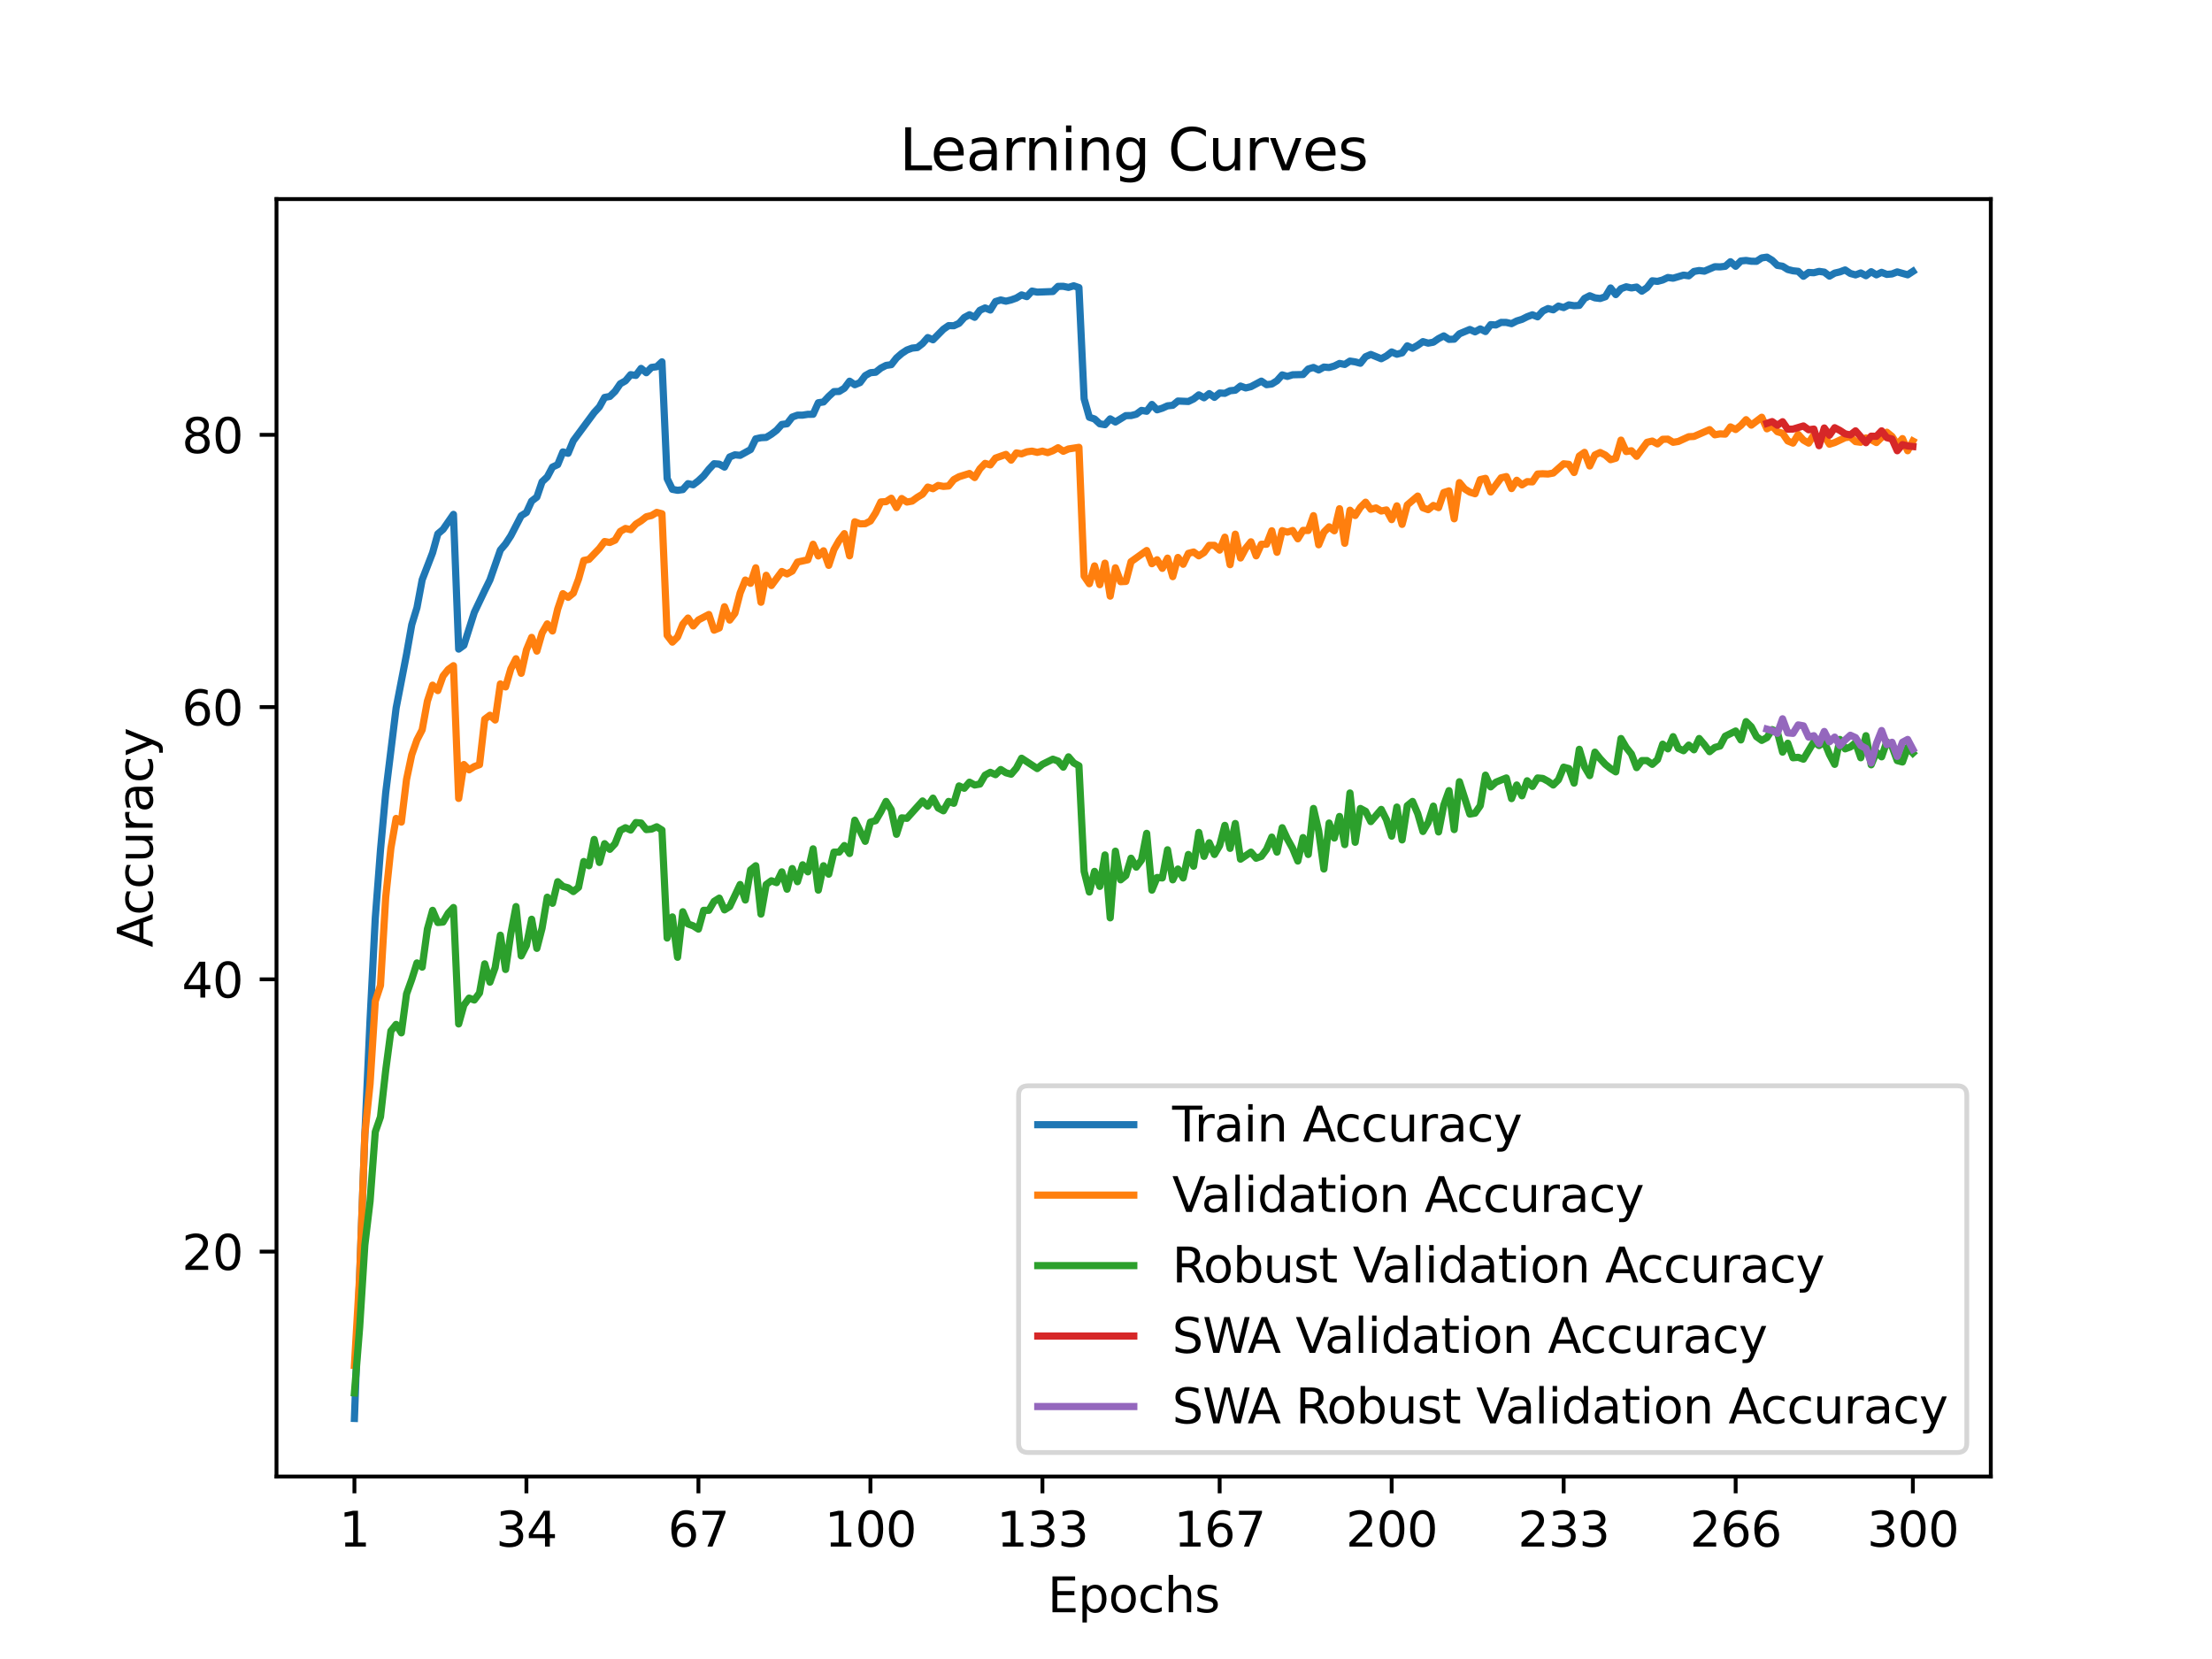 <?xml version="1.0" encoding="utf-8" standalone="no"?>
<!DOCTYPE svg PUBLIC "-//W3C//DTD SVG 1.1//EN"
  "http://www.w3.org/Graphics/SVG/1.1/DTD/svg11.dtd">
<svg xmlns:xlink="http://www.w3.org/1999/xlink" width="460.8pt" height="345.6pt" viewBox="0 0 460.8 345.6" xmlns="http://www.w3.org/2000/svg" version="1.1">
 <defs>
  <style type="text/css">*{stroke-linejoin: round; stroke-linecap: butt}</style>
 </defs>
 <g id="figure_1">
  <g id="patch_1">
   <path d="M 0 345.6 
L 460.8 345.6 
L 460.8 0 
L 0 0 
z
" style="fill: #ffffff"/>
  </g>
  <g id="axes_1">
   <g id="patch_2">
    <path d="M 57.6 307.584 
L 414.72 307.584 
L 414.72 41.472 
L 57.6 41.472 
z
" style="fill: #ffffff"/>
   </g>
   <g id="matplotlib.axis_1">
    <g id="xtick_1">
     <g id="line2d_1">
      <defs>
       <path id="md2851fe3fd" d="M 0 0 
L 0 3.5 
" style="stroke: #000000; stroke-width: 0.8"/>
      </defs>
      <g>
       <use xlink:href="#md2851fe3fd" x="73.833" y="307.584" style="stroke: #000000; stroke-width: 0.8"/>
      </g>
     </g>
     <g id="text_1">
      <!-- 1 -->
      <g transform="translate(70.651 322.182) scale(0.1 -0.1)">
       <defs>
        <path id="DejaVuSans-31" d="M 794 531 
L 1825 531 
L 1825 4091 
L 703 3866 
L 703 4441 
L 1819 4666 
L 2450 4666 
L 2450 531 
L 3481 531 
L 3481 0 
L 794 0 
L 794 531 
z
" transform="scale(0.016)"/>
       </defs>
       <use xlink:href="#DejaVuSans-31"/>
      </g>
     </g>
    </g>
    <g id="xtick_2">
     <g id="line2d_2">
      <g>
       <use xlink:href="#md2851fe3fd" x="109.664" y="307.584" style="stroke: #000000; stroke-width: 0.8"/>
      </g>
     </g>
     <g id="text_2">
      <!-- 34 -->
      <g transform="translate(103.302 322.182) scale(0.1 -0.1)">
       <defs>
        <path id="DejaVuSans-33" d="M 2597 2516 
Q 3050 2419 3304 2112 
Q 3559 1806 3559 1356 
Q 3559 666 3084 287 
Q 2609 -91 1734 -91 
Q 1441 -91 1130 -33 
Q 819 25 488 141 
L 488 750 
Q 750 597 1062 519 
Q 1375 441 1716 441 
Q 2309 441 2620 675 
Q 2931 909 2931 1356 
Q 2931 1769 2642 2001 
Q 2353 2234 1838 2234 
L 1294 2234 
L 1294 2753 
L 1863 2753 
Q 2328 2753 2575 2939 
Q 2822 3125 2822 3475 
Q 2822 3834 2567 4026 
Q 2313 4219 1838 4219 
Q 1578 4219 1281 4162 
Q 984 4106 628 3988 
L 628 4550 
Q 988 4650 1302 4700 
Q 1616 4750 1894 4750 
Q 2613 4750 3031 4423 
Q 3450 4097 3450 3541 
Q 3450 3153 3228 2886 
Q 3006 2619 2597 2516 
z
" transform="scale(0.016)"/>
        <path id="DejaVuSans-34" d="M 2419 4116 
L 825 1625 
L 2419 1625 
L 2419 4116 
z
M 2253 4666 
L 3047 4666 
L 3047 1625 
L 3713 1625 
L 3713 1100 
L 3047 1100 
L 3047 0 
L 2419 0 
L 2419 1100 
L 313 1100 
L 313 1709 
L 2253 4666 
z
" transform="scale(0.016)"/>
       </defs>
       <use xlink:href="#DejaVuSans-33"/>
       <use xlink:href="#DejaVuSans-34" x="63.623"/>
      </g>
     </g>
    </g>
    <g id="xtick_3">
     <g id="line2d_3">
      <g>
       <use xlink:href="#md2851fe3fd" x="145.496" y="307.584" style="stroke: #000000; stroke-width: 0.8"/>
      </g>
     </g>
     <g id="text_3">
      <!-- 67 -->
      <g transform="translate(139.133 322.182) scale(0.1 -0.1)">
       <defs>
        <path id="DejaVuSans-36" d="M 2113 2584 
Q 1688 2584 1439 2293 
Q 1191 2003 1191 1497 
Q 1191 994 1439 701 
Q 1688 409 2113 409 
Q 2538 409 2786 701 
Q 3034 994 3034 1497 
Q 3034 2003 2786 2293 
Q 2538 2584 2113 2584 
z
M 3366 4563 
L 3366 3988 
Q 3128 4100 2886 4159 
Q 2644 4219 2406 4219 
Q 1781 4219 1451 3797 
Q 1122 3375 1075 2522 
Q 1259 2794 1537 2939 
Q 1816 3084 2150 3084 
Q 2853 3084 3261 2657 
Q 3669 2231 3669 1497 
Q 3669 778 3244 343 
Q 2819 -91 2113 -91 
Q 1303 -91 875 529 
Q 447 1150 447 2328 
Q 447 3434 972 4092 
Q 1497 4750 2381 4750 
Q 2619 4750 2861 4703 
Q 3103 4656 3366 4563 
z
" transform="scale(0.016)"/>
        <path id="DejaVuSans-37" d="M 525 4666 
L 3525 4666 
L 3525 4397 
L 1831 0 
L 1172 0 
L 2766 4134 
L 525 4134 
L 525 4666 
z
" transform="scale(0.016)"/>
       </defs>
       <use xlink:href="#DejaVuSans-36"/>
       <use xlink:href="#DejaVuSans-37" x="63.623"/>
      </g>
     </g>
    </g>
    <g id="xtick_4">
     <g id="line2d_4">
      <g>
       <use xlink:href="#md2851fe3fd" x="181.327" y="307.584" style="stroke: #000000; stroke-width: 0.8"/>
      </g>
     </g>
     <g id="text_4">
      <!-- 100 -->
      <g transform="translate(171.783 322.182) scale(0.1 -0.1)">
       <defs>
        <path id="DejaVuSans-30" d="M 2034 4250 
Q 1547 4250 1301 3770 
Q 1056 3291 1056 2328 
Q 1056 1369 1301 889 
Q 1547 409 2034 409 
Q 2525 409 2770 889 
Q 3016 1369 3016 2328 
Q 3016 3291 2770 3770 
Q 2525 4250 2034 4250 
z
M 2034 4750 
Q 2819 4750 3233 4129 
Q 3647 3509 3647 2328 
Q 3647 1150 3233 529 
Q 2819 -91 2034 -91 
Q 1250 -91 836 529 
Q 422 1150 422 2328 
Q 422 3509 836 4129 
Q 1250 4750 2034 4750 
z
" transform="scale(0.016)"/>
       </defs>
       <use xlink:href="#DejaVuSans-31"/>
       <use xlink:href="#DejaVuSans-30" x="63.623"/>
       <use xlink:href="#DejaVuSans-30" x="127.246"/>
      </g>
     </g>
    </g>
    <g id="xtick_5">
     <g id="line2d_5">
      <g>
       <use xlink:href="#md2851fe3fd" x="217.158" y="307.584" style="stroke: #000000; stroke-width: 0.8"/>
      </g>
     </g>
     <g id="text_5">
      <!-- 133 -->
      <g transform="translate(207.615 322.182) scale(0.1 -0.1)">
       <use xlink:href="#DejaVuSans-31"/>
       <use xlink:href="#DejaVuSans-33" x="63.623"/>
       <use xlink:href="#DejaVuSans-33" x="127.246"/>
      </g>
     </g>
    </g>
    <g id="xtick_6">
     <g id="line2d_6">
      <g>
       <use xlink:href="#md2851fe3fd" x="254.076" y="307.584" style="stroke: #000000; stroke-width: 0.8"/>
      </g>
     </g>
     <g id="text_6">
      <!-- 167 -->
      <g transform="translate(244.532 322.182) scale(0.1 -0.1)">
       <use xlink:href="#DejaVuSans-31"/>
       <use xlink:href="#DejaVuSans-36" x="63.623"/>
       <use xlink:href="#DejaVuSans-37" x="127.246"/>
      </g>
     </g>
    </g>
    <g id="xtick_7">
     <g id="line2d_7">
      <g>
       <use xlink:href="#md2851fe3fd" x="289.907" y="307.584" style="stroke: #000000; stroke-width: 0.8"/>
      </g>
     </g>
     <g id="text_7">
      <!-- 200 -->
      <g transform="translate(280.363 322.182) scale(0.1 -0.1)">
       <defs>
        <path id="DejaVuSans-32" d="M 1228 531 
L 3431 531 
L 3431 0 
L 469 0 
L 469 531 
Q 828 903 1448 1529 
Q 2069 2156 2228 2338 
Q 2531 2678 2651 2914 
Q 2772 3150 2772 3378 
Q 2772 3750 2511 3984 
Q 2250 4219 1831 4219 
Q 1534 4219 1204 4116 
Q 875 4013 500 3803 
L 500 4441 
Q 881 4594 1212 4672 
Q 1544 4750 1819 4750 
Q 2544 4750 2975 4387 
Q 3406 4025 3406 3419 
Q 3406 3131 3298 2873 
Q 3191 2616 2906 2266 
Q 2828 2175 2409 1742 
Q 1991 1309 1228 531 
z
" transform="scale(0.016)"/>
       </defs>
       <use xlink:href="#DejaVuSans-32"/>
       <use xlink:href="#DejaVuSans-30" x="63.623"/>
       <use xlink:href="#DejaVuSans-30" x="127.246"/>
      </g>
     </g>
    </g>
    <g id="xtick_8">
     <g id="line2d_8">
      <g>
       <use xlink:href="#md2851fe3fd" x="325.739" y="307.584" style="stroke: #000000; stroke-width: 0.8"/>
      </g>
     </g>
     <g id="text_8">
      <!-- 233 -->
      <g transform="translate(316.195 322.182) scale(0.1 -0.1)">
       <use xlink:href="#DejaVuSans-32"/>
       <use xlink:href="#DejaVuSans-33" x="63.623"/>
       <use xlink:href="#DejaVuSans-33" x="127.246"/>
      </g>
     </g>
    </g>
    <g id="xtick_9">
     <g id="line2d_9">
      <g>
       <use xlink:href="#md2851fe3fd" x="361.57" y="307.584" style="stroke: #000000; stroke-width: 0.8"/>
      </g>
     </g>
     <g id="text_9">
      <!-- 266 -->
      <g transform="translate(352.026 322.182) scale(0.1 -0.1)">
       <use xlink:href="#DejaVuSans-32"/>
       <use xlink:href="#DejaVuSans-36" x="63.623"/>
       <use xlink:href="#DejaVuSans-36" x="127.246"/>
      </g>
     </g>
    </g>
    <g id="xtick_10">
     <g id="line2d_10">
      <g>
       <use xlink:href="#md2851fe3fd" x="398.487" y="307.584" style="stroke: #000000; stroke-width: 0.8"/>
      </g>
     </g>
     <g id="text_10">
      <!-- 300 -->
      <g transform="translate(388.944 322.182) scale(0.1 -0.1)">
       <use xlink:href="#DejaVuSans-33"/>
       <use xlink:href="#DejaVuSans-30" x="63.623"/>
       <use xlink:href="#DejaVuSans-30" x="127.246"/>
      </g>
     </g>
    </g>
    <g id="text_11">
     <!-- Epochs -->
     <g transform="translate(218.244 335.861) scale(0.1 -0.1)">
      <defs>
       <path id="DejaVuSans-45" d="M 628 4666 
L 3578 4666 
L 3578 4134 
L 1259 4134 
L 1259 2753 
L 3481 2753 
L 3481 2222 
L 1259 2222 
L 1259 531 
L 3634 531 
L 3634 0 
L 628 0 
L 628 4666 
z
" transform="scale(0.016)"/>
       <path id="DejaVuSans-70" d="M 1159 525 
L 1159 -1331 
L 581 -1331 
L 581 3500 
L 1159 3500 
L 1159 2969 
Q 1341 3281 1617 3432 
Q 1894 3584 2278 3584 
Q 2916 3584 3314 3078 
Q 3713 2572 3713 1747 
Q 3713 922 3314 415 
Q 2916 -91 2278 -91 
Q 1894 -91 1617 61 
Q 1341 213 1159 525 
z
M 3116 1747 
Q 3116 2381 2855 2742 
Q 2594 3103 2138 3103 
Q 1681 3103 1420 2742 
Q 1159 2381 1159 1747 
Q 1159 1113 1420 752 
Q 1681 391 2138 391 
Q 2594 391 2855 752 
Q 3116 1113 3116 1747 
z
" transform="scale(0.016)"/>
       <path id="DejaVuSans-6f" d="M 1959 3097 
Q 1497 3097 1228 2736 
Q 959 2375 959 1747 
Q 959 1119 1226 758 
Q 1494 397 1959 397 
Q 2419 397 2687 759 
Q 2956 1122 2956 1747 
Q 2956 2369 2687 2733 
Q 2419 3097 1959 3097 
z
M 1959 3584 
Q 2709 3584 3137 3096 
Q 3566 2609 3566 1747 
Q 3566 888 3137 398 
Q 2709 -91 1959 -91 
Q 1206 -91 779 398 
Q 353 888 353 1747 
Q 353 2609 779 3096 
Q 1206 3584 1959 3584 
z
" transform="scale(0.016)"/>
       <path id="DejaVuSans-63" d="M 3122 3366 
L 3122 2828 
Q 2878 2963 2633 3030 
Q 2388 3097 2138 3097 
Q 1578 3097 1268 2742 
Q 959 2388 959 1747 
Q 959 1106 1268 751 
Q 1578 397 2138 397 
Q 2388 397 2633 464 
Q 2878 531 3122 666 
L 3122 134 
Q 2881 22 2623 -34 
Q 2366 -91 2075 -91 
Q 1284 -91 818 406 
Q 353 903 353 1747 
Q 353 2603 823 3093 
Q 1294 3584 2113 3584 
Q 2378 3584 2631 3529 
Q 2884 3475 3122 3366 
z
" transform="scale(0.016)"/>
       <path id="DejaVuSans-68" d="M 3513 2113 
L 3513 0 
L 2938 0 
L 2938 2094 
Q 2938 2591 2744 2837 
Q 2550 3084 2163 3084 
Q 1697 3084 1428 2787 
Q 1159 2491 1159 1978 
L 1159 0 
L 581 0 
L 581 4863 
L 1159 4863 
L 1159 2956 
Q 1366 3272 1645 3428 
Q 1925 3584 2291 3584 
Q 2894 3584 3203 3211 
Q 3513 2838 3513 2113 
z
" transform="scale(0.016)"/>
       <path id="DejaVuSans-73" d="M 2834 3397 
L 2834 2853 
Q 2591 2978 2328 3040 
Q 2066 3103 1784 3103 
Q 1356 3103 1142 2972 
Q 928 2841 928 2578 
Q 928 2378 1081 2264 
Q 1234 2150 1697 2047 
L 1894 2003 
Q 2506 1872 2764 1633 
Q 3022 1394 3022 966 
Q 3022 478 2636 193 
Q 2250 -91 1575 -91 
Q 1294 -91 989 -36 
Q 684 19 347 128 
L 347 722 
Q 666 556 975 473 
Q 1284 391 1588 391 
Q 1994 391 2212 530 
Q 2431 669 2431 922 
Q 2431 1156 2273 1281 
Q 2116 1406 1581 1522 
L 1381 1569 
Q 847 1681 609 1914 
Q 372 2147 372 2553 
Q 372 3047 722 3315 
Q 1072 3584 1716 3584 
Q 2034 3584 2315 3537 
Q 2597 3491 2834 3397 
z
" transform="scale(0.016)"/>
      </defs>
      <use xlink:href="#DejaVuSans-45"/>
      <use xlink:href="#DejaVuSans-70" x="63.184"/>
      <use xlink:href="#DejaVuSans-6f" x="126.66"/>
      <use xlink:href="#DejaVuSans-63" x="187.842"/>
      <use xlink:href="#DejaVuSans-68" x="242.822"/>
      <use xlink:href="#DejaVuSans-73" x="306.201"/>
     </g>
    </g>
   </g>
   <g id="matplotlib.axis_2">
    <g id="ytick_1">
     <g id="line2d_11">
      <defs>
       <path id="m168a26b238" d="M 0 0 
L -3.5 0 
" style="stroke: #000000; stroke-width: 0.8"/>
      </defs>
      <g>
       <use xlink:href="#m168a26b238" x="57.6" y="260.734" style="stroke: #000000; stroke-width: 0.8"/>
      </g>
     </g>
     <g id="text_12">
      <!-- 20 -->
      <g transform="translate(37.875 264.533) scale(0.1 -0.1)">
       <use xlink:href="#DejaVuSans-32"/>
       <use xlink:href="#DejaVuSans-30" x="63.623"/>
      </g>
     </g>
    </g>
    <g id="ytick_2">
     <g id="line2d_12">
      <g>
       <use xlink:href="#m168a26b238" x="57.6" y="204.015" style="stroke: #000000; stroke-width: 0.8"/>
      </g>
     </g>
     <g id="text_13">
      <!-- 40 -->
      <g transform="translate(37.875 207.814) scale(0.1 -0.1)">
       <use xlink:href="#DejaVuSans-34"/>
       <use xlink:href="#DejaVuSans-30" x="63.623"/>
      </g>
     </g>
    </g>
    <g id="ytick_3">
     <g id="line2d_13">
      <g>
       <use xlink:href="#m168a26b238" x="57.6" y="147.296" style="stroke: #000000; stroke-width: 0.8"/>
      </g>
     </g>
     <g id="text_14">
      <!-- 60 -->
      <g transform="translate(37.875 151.095) scale(0.1 -0.1)">
       <use xlink:href="#DejaVuSans-36"/>
       <use xlink:href="#DejaVuSans-30" x="63.623"/>
      </g>
     </g>
    </g>
    <g id="ytick_4">
     <g id="line2d_14">
      <g>
       <use xlink:href="#m168a26b238" x="57.6" y="90.577" style="stroke: #000000; stroke-width: 0.8"/>
      </g>
     </g>
     <g id="text_15">
      <!-- 80 -->
      <g transform="translate(37.875 94.376) scale(0.1 -0.1)">
       <defs>
        <path id="DejaVuSans-38" d="M 2034 2216 
Q 1584 2216 1326 1975 
Q 1069 1734 1069 1313 
Q 1069 891 1326 650 
Q 1584 409 2034 409 
Q 2484 409 2743 651 
Q 3003 894 3003 1313 
Q 3003 1734 2745 1975 
Q 2488 2216 2034 2216 
z
M 1403 2484 
Q 997 2584 770 2862 
Q 544 3141 544 3541 
Q 544 4100 942 4425 
Q 1341 4750 2034 4750 
Q 2731 4750 3128 4425 
Q 3525 4100 3525 3541 
Q 3525 3141 3298 2862 
Q 3072 2584 2669 2484 
Q 3125 2378 3379 2068 
Q 3634 1759 3634 1313 
Q 3634 634 3220 271 
Q 2806 -91 2034 -91 
Q 1263 -91 848 271 
Q 434 634 434 1313 
Q 434 1759 690 2068 
Q 947 2378 1403 2484 
z
M 1172 3481 
Q 1172 3119 1398 2916 
Q 1625 2713 2034 2713 
Q 2441 2713 2670 2916 
Q 2900 3119 2900 3481 
Q 2900 3844 2670 4047 
Q 2441 4250 2034 4250 
Q 1625 4250 1398 4047 
Q 1172 3844 1172 3481 
z
" transform="scale(0.016)"/>
       </defs>
       <use xlink:href="#DejaVuSans-38"/>
       <use xlink:href="#DejaVuSans-30" x="63.623"/>
      </g>
     </g>
    </g>
    <g id="text_16">
     <!-- Accuracy -->
     <g transform="translate(31.795 197.356) rotate(-90) scale(0.1 -0.1)">
      <defs>
       <path id="DejaVuSans-41" d="M 2188 4044 
L 1331 1722 
L 3047 1722 
L 2188 4044 
z
M 1831 4666 
L 2547 4666 
L 4325 0 
L 3669 0 
L 3244 1197 
L 1141 1197 
L 716 0 
L 50 0 
L 1831 4666 
z
" transform="scale(0.016)"/>
       <path id="DejaVuSans-75" d="M 544 1381 
L 544 3500 
L 1119 3500 
L 1119 1403 
Q 1119 906 1312 657 
Q 1506 409 1894 409 
Q 2359 409 2629 706 
Q 2900 1003 2900 1516 
L 2900 3500 
L 3475 3500 
L 3475 0 
L 2900 0 
L 2900 538 
Q 2691 219 2414 64 
Q 2138 -91 1772 -91 
Q 1169 -91 856 284 
Q 544 659 544 1381 
z
M 1991 3584 
L 1991 3584 
z
" transform="scale(0.016)"/>
       <path id="DejaVuSans-72" d="M 2631 2963 
Q 2534 3019 2420 3045 
Q 2306 3072 2169 3072 
Q 1681 3072 1420 2755 
Q 1159 2438 1159 1844 
L 1159 0 
L 581 0 
L 581 3500 
L 1159 3500 
L 1159 2956 
Q 1341 3275 1631 3429 
Q 1922 3584 2338 3584 
Q 2397 3584 2469 3576 
Q 2541 3569 2628 3553 
L 2631 2963 
z
" transform="scale(0.016)"/>
       <path id="DejaVuSans-61" d="M 2194 1759 
Q 1497 1759 1228 1600 
Q 959 1441 959 1056 
Q 959 750 1161 570 
Q 1363 391 1709 391 
Q 2188 391 2477 730 
Q 2766 1069 2766 1631 
L 2766 1759 
L 2194 1759 
z
M 3341 1997 
L 3341 0 
L 2766 0 
L 2766 531 
Q 2569 213 2275 61 
Q 1981 -91 1556 -91 
Q 1019 -91 701 211 
Q 384 513 384 1019 
Q 384 1609 779 1909 
Q 1175 2209 1959 2209 
L 2766 2209 
L 2766 2266 
Q 2766 2663 2505 2880 
Q 2244 3097 1772 3097 
Q 1472 3097 1187 3025 
Q 903 2953 641 2809 
L 641 3341 
Q 956 3463 1253 3523 
Q 1550 3584 1831 3584 
Q 2591 3584 2966 3190 
Q 3341 2797 3341 1997 
z
" transform="scale(0.016)"/>
       <path id="DejaVuSans-79" d="M 2059 -325 
Q 1816 -950 1584 -1140 
Q 1353 -1331 966 -1331 
L 506 -1331 
L 506 -850 
L 844 -850 
Q 1081 -850 1212 -737 
Q 1344 -625 1503 -206 
L 1606 56 
L 191 3500 
L 800 3500 
L 1894 763 
L 2988 3500 
L 3597 3500 
L 2059 -325 
z
" transform="scale(0.016)"/>
      </defs>
      <use xlink:href="#DejaVuSans-41"/>
      <use xlink:href="#DejaVuSans-63" x="66.658"/>
      <use xlink:href="#DejaVuSans-63" x="121.639"/>
      <use xlink:href="#DejaVuSans-75" x="176.619"/>
      <use xlink:href="#DejaVuSans-72" x="239.998"/>
      <use xlink:href="#DejaVuSans-61" x="281.111"/>
      <use xlink:href="#DejaVuSans-63" x="342.391"/>
      <use xlink:href="#DejaVuSans-79" x="397.371"/>
     </g>
    </g>
   </g>
   <g id="line2d_15">
    <path d="M 73.833 295.488 
L 76.004 236.373 
L 77.09 212.452 
L 78.176 191.267 
L 79.262 177.073 
L 80.348 165.162 
L 82.519 147.501 
L 84.691 136.285 
L 85.777 130.131 
L 86.862 126.586 
L 87.948 120.773 
L 90.12 115.143 
L 91.206 111.216 
L 92.291 110.294 
L 94.463 107.153 
L 95.549 135.222 
L 96.635 134.428 
L 98.806 127.579 
L 100.978 123.013 
L 102.064 120.801 
L 104.235 114.576 
L 105.321 113.293 
L 106.407 111.627 
L 108.578 107.437 
L 109.664 106.763 
L 110.75 104.388 
L 111.836 103.544 
L 112.922 100.368 
L 114.007 99.347 
L 115.093 97.298 
L 116.179 96.788 
L 117.265 94.143 
L 118.351 94.427 
L 119.436 91.811 
L 123.78 85.94 
L 124.865 84.763 
L 125.951 82.792 
L 127.037 82.587 
L 128.123 81.537 
L 129.209 79.949 
L 130.294 79.34 
L 131.38 78.049 
L 132.466 78.205 
L 133.552 76.745 
L 134.638 77.645 
L 135.723 76.539 
L 136.809 76.397 
L 137.895 75.376 
L 138.981 99.702 
L 140.067 101.935 
L 141.152 102.141 
L 142.238 101.992 
L 143.324 100.758 
L 144.41 100.985 
L 145.496 100.155 
L 146.581 99.134 
L 147.667 97.766 
L 148.753 96.603 
L 149.839 96.688 
L 150.925 97.305 
L 152.01 95.193 
L 153.096 94.746 
L 154.182 94.859 
L 156.354 93.654 
L 157.439 91.414 
L 158.525 91.18 
L 159.611 91.123 
L 160.697 90.457 
L 161.783 89.634 
L 162.868 88.422 
L 163.954 88.28 
L 165.04 86.883 
L 166.126 86.486 
L 167.212 86.479 
L 168.297 86.309 
L 169.383 86.302 
L 170.469 83.898 
L 171.555 83.735 
L 172.641 82.573 
L 173.726 81.58 
L 174.812 81.545 
L 175.898 80.878 
L 176.984 79.411 
L 178.07 80.148 
L 179.155 79.701 
L 180.241 78.248 
L 181.327 77.638 
L 182.413 77.546 
L 183.499 76.681 
L 184.584 76.121 
L 185.67 75.965 
L 186.756 74.575 
L 187.842 73.632 
L 188.928 72.916 
L 190.013 72.519 
L 191.099 72.406 
L 192.185 71.562 
L 193.271 70.321 
L 194.357 70.782 
L 196.528 68.584 
L 197.614 67.833 
L 198.7 67.861 
L 199.786 67.358 
L 200.871 66.145 
L 201.957 65.564 
L 203.043 66.096 
L 204.129 64.642 
L 205.215 64.146 
L 206.3 64.586 
L 207.386 62.82 
L 208.472 62.487 
L 209.558 62.742 
L 210.644 62.48 
L 211.729 62.09 
L 212.815 61.431 
L 213.901 61.792 
L 214.987 60.637 
L 216.073 60.856 
L 219.33 60.729 
L 220.416 59.658 
L 221.502 59.644 
L 222.587 59.871 
L 223.673 59.538 
L 224.759 59.906 
L 225.845 83.083 
L 226.931 86.926 
L 228.016 87.28 
L 229.102 88.287 
L 230.188 88.471 
L 231.274 87.259 
L 232.36 87.911 
L 234.531 86.578 
L 235.617 86.571 
L 236.703 86.295 
L 237.789 85.494 
L 238.875 85.671 
L 239.96 84.253 
L 241.046 85.373 
L 242.132 85.033 
L 243.218 84.544 
L 244.304 84.43 
L 245.389 83.544 
L 247.561 83.636 
L 248.647 83.111 
L 249.733 82.261 
L 250.818 82.863 
L 251.904 81.998 
L 252.99 82.771 
L 254.076 81.871 
L 255.162 81.935 
L 256.247 81.396 
L 257.333 81.289 
L 258.419 80.424 
L 259.505 80.814 
L 260.591 80.552 
L 262.762 79.396 
L 263.848 80.134 
L 264.934 79.999 
L 266.02 79.318 
L 267.105 78.099 
L 268.191 78.411 
L 269.277 78.071 
L 271.449 78.021 
L 272.534 76.872 
L 273.62 76.546 
L 274.706 77.071 
L 275.792 76.468 
L 276.878 76.56 
L 277.963 76.248 
L 279.049 75.71 
L 280.135 75.922 
L 281.221 75.22 
L 282.307 75.383 
L 283.392 75.674 
L 284.478 74.313 
L 285.564 73.838 
L 287.736 74.731 
L 288.821 74.157 
L 289.907 73.32 
L 290.993 73.788 
L 292.079 73.512 
L 293.165 72.044 
L 294.25 72.548 
L 295.336 71.931 
L 296.422 71.165 
L 297.508 71.484 
L 298.594 71.286 
L 299.679 70.534 
L 300.765 69.974 
L 301.851 70.697 
L 302.937 70.655 
L 304.023 69.541 
L 306.194 68.634 
L 307.28 69.13 
L 308.366 68.521 
L 309.452 69.066 
L 310.537 67.627 
L 311.623 67.698 
L 312.709 67.159 
L 313.795 67.173 
L 314.881 67.422 
L 315.966 66.861 
L 317.052 66.528 
L 318.138 65.982 
L 319.224 65.578 
L 320.31 65.997 
L 321.395 64.798 
L 322.481 64.281 
L 323.567 64.543 
L 324.653 63.763 
L 325.739 64.075 
L 326.824 63.508 
L 327.91 63.685 
L 328.996 63.621 
L 330.082 62.168 
L 331.168 61.608 
L 332.253 62.047 
L 333.339 62.182 
L 334.425 61.813 
L 335.511 59.991 
L 336.597 61.367 
L 337.682 60.147 
L 338.768 59.743 
L 339.854 59.984 
L 340.94 59.8 
L 342.026 60.658 
L 343.111 59.913 
L 344.197 58.495 
L 345.283 58.616 
L 346.369 58.325 
L 347.455 57.808 
L 348.54 57.957 
L 350.712 57.311 
L 351.798 57.46 
L 352.884 56.553 
L 353.969 56.354 
L 355.055 56.489 
L 357.227 55.56 
L 358.313 55.596 
L 359.398 55.475 
L 360.484 54.525 
L 361.57 55.468 
L 362.656 54.362 
L 363.742 54.256 
L 364.827 54.419 
L 365.913 54.44 
L 366.999 53.724 
L 368.085 53.568 
L 369.171 54.227 
L 370.256 55.284 
L 371.342 55.461 
L 372.428 56.142 
L 373.514 56.411 
L 374.6 56.524 
L 375.685 57.552 
L 376.771 56.758 
L 377.857 56.815 
L 378.943 56.532 
L 380.029 56.688 
L 381.114 57.524 
L 382.2 56.893 
L 383.286 56.638 
L 384.372 56.234 
L 385.458 56.964 
L 386.543 57.262 
L 387.629 56.858 
L 388.715 57.432 
L 389.801 56.602 
L 390.887 57.255 
L 391.972 56.73 
L 393.058 57.163 
L 394.144 57.063 
L 395.23 56.638 
L 397.401 57.248 
L 398.487 56.539 
L 398.487 56.539 
" clip-path="url(#p7c30687521)" style="fill: none; stroke: #1f77b4; stroke-width: 1.5; stroke-linecap: square"/>
   </g>
   <g id="line2d_16">
    <path d="M 73.833 284.442 
L 74.919 265.867 
L 76.004 236.259 
L 77.09 225.823 
L 78.176 208.581 
L 79.262 205.291 
L 80.348 186.942 
L 81.433 176.676 
L 82.519 170.494 
L 83.605 171.26 
L 84.691 162.355 
L 85.777 157.222 
L 86.862 154.13 
L 87.948 152.032 
L 89.034 146.076 
L 90.12 142.73 
L 91.206 143.864 
L 92.291 140.83 
L 93.377 139.469 
L 94.463 138.675 
L 95.549 166.325 
L 96.635 159.264 
L 97.72 160.37 
L 98.806 159.689 
L 99.892 159.292 
L 100.978 149.82 
L 102.064 148.997 
L 103.149 149.99 
L 104.235 142.475 
L 105.321 143.099 
L 106.407 139.355 
L 107.493 137.228 
L 108.578 140.263 
L 109.664 135.385 
L 110.75 132.776 
L 111.836 135.64 
L 112.922 131.868 
L 114.007 129.968 
L 115.093 131.443 
L 116.179 126.877 
L 117.265 123.672 
L 118.351 124.438 
L 119.436 123.559 
L 120.522 120.638 
L 121.608 116.753 
L 122.694 116.526 
L 124.865 114.257 
L 125.951 112.811 
L 127.037 113.009 
L 128.123 112.527 
L 129.209 110.712 
L 130.294 110.088 
L 131.38 110.344 
L 132.466 109.181 
L 133.552 108.5 
L 134.638 107.649 
L 135.723 107.394 
L 136.809 106.742 
L 137.895 107.025 
L 138.981 132.35 
L 140.067 133.768 
L 141.152 132.691 
L 142.238 130.025 
L 143.324 128.749 
L 144.41 130.394 
L 145.496 129.146 
L 147.667 128.011 
L 148.753 131.273 
L 149.839 130.819 
L 150.925 126.395 
L 152.01 129.174 
L 153.096 127.756 
L 154.182 123.531 
L 155.268 120.837 
L 156.354 121.517 
L 157.439 118.284 
L 158.525 125.459 
L 159.611 119.844 
L 160.697 121.971 
L 162.868 119.05 
L 163.954 119.56 
L 165.04 118.965 
L 166.126 117.093 
L 168.297 116.611 
L 169.383 113.378 
L 170.469 115.817 
L 171.555 114.739 
L 172.641 117.774 
L 173.726 114.484 
L 174.812 112.584 
L 175.898 111.166 
L 176.984 115.789 
L 178.07 108.699 
L 179.155 109.124 
L 180.241 109.096 
L 181.327 108.529 
L 182.413 106.827 
L 183.499 104.558 
L 184.584 104.502 
L 185.67 103.793 
L 186.756 105.749 
L 187.842 103.849 
L 188.928 104.587 
L 190.013 104.388 
L 191.099 103.594 
L 192.185 102.942 
L 193.271 101.467 
L 194.357 101.807 
L 195.442 101.127 
L 196.528 101.325 
L 197.614 101.24 
L 198.7 99.907 
L 199.786 99.312 
L 201.957 98.631 
L 203.043 99.482 
L 204.129 97.667 
L 205.215 96.533 
L 206.3 96.844 
L 207.386 95.426 
L 209.558 94.661 
L 210.644 95.852 
L 211.729 94.349 
L 212.815 94.547 
L 213.901 94.122 
L 214.987 93.98 
L 216.073 94.235 
L 217.158 93.98 
L 218.244 94.292 
L 219.33 93.895 
L 220.416 93.271 
L 221.502 94.009 
L 222.587 93.526 
L 224.759 93.186 
L 225.845 120.014 
L 226.931 121.602 
L 228.016 117.887 
L 229.102 121.801 
L 230.188 117.32 
L 231.274 124.183 
L 232.36 118.284 
L 233.445 121.177 
L 234.531 121.12 
L 235.617 117.008 
L 238.875 114.683 
L 239.96 117.433 
L 241.046 116.611 
L 242.132 118.398 
L 243.218 116.271 
L 244.304 120.128 
L 245.389 116.129 
L 246.475 117.547 
L 247.561 115.278 
L 248.647 114.994 
L 249.733 115.789 
L 250.818 115.108 
L 251.904 113.605 
L 252.99 113.605 
L 254.076 114.597 
L 255.162 111.903 
L 256.247 117.632 
L 257.333 111.279 
L 258.419 116.242 
L 259.505 114.229 
L 260.591 112.868 
L 261.676 115.789 
L 262.762 113.378 
L 263.848 113.378 
L 264.934 110.57 
L 266.02 115.051 
L 267.105 110.542 
L 268.191 110.854 
L 269.277 110.514 
L 270.363 112.244 
L 271.449 110.485 
L 272.534 110.514 
L 273.62 107.423 
L 274.706 113.491 
L 275.792 110.854 
L 276.878 109.748 
L 277.963 110.57 
L 279.049 105.976 
L 280.135 113.179 
L 281.221 106.288 
L 282.307 107.394 
L 283.392 105.693 
L 284.478 104.615 
L 285.564 106.09 
L 286.65 105.806 
L 287.736 106.458 
L 288.821 106.231 
L 289.907 108.245 
L 290.993 105.381 
L 292.079 109.238 
L 293.165 105.182 
L 295.336 103.339 
L 296.422 105.778 
L 297.508 106.175 
L 298.594 105.296 
L 299.679 105.749 
L 300.765 102.601 
L 301.851 102.261 
L 302.937 108.075 
L 304.023 100.531 
L 305.108 101.836 
L 306.194 102.516 
L 307.28 102.857 
L 308.366 99.907 
L 309.452 99.652 
L 310.537 102.488 
L 312.709 99.539 
L 313.795 99.283 
L 314.881 101.779 
L 315.966 100.049 
L 317.052 101.013 
L 318.138 100.333 
L 319.224 100.389 
L 320.31 98.745 
L 321.395 98.688 
L 322.481 98.745 
L 323.567 98.546 
L 325.739 96.618 
L 326.824 96.731 
L 327.91 98.433 
L 328.996 95.001 
L 330.082 94.235 
L 331.168 97.071 
L 332.253 94.774 
L 333.339 94.264 
L 334.425 94.803 
L 335.511 95.767 
L 336.597 95.455 
L 337.682 91.683 
L 338.768 94.065 
L 339.854 93.895 
L 340.94 95.058 
L 343.111 92.137 
L 344.197 91.882 
L 345.283 92.477 
L 346.369 91.513 
L 347.455 91.485 
L 348.54 92.137 
L 349.626 91.967 
L 351.798 90.974 
L 352.884 90.917 
L 356.141 89.499 
L 357.227 90.577 
L 358.313 90.379 
L 359.398 90.435 
L 360.484 88.932 
L 361.57 89.471 
L 362.656 88.62 
L 363.742 87.429 
L 364.827 88.564 
L 366.999 86.919 
L 368.085 89.329 
L 369.171 88.734 
L 370.256 89.925 
L 371.342 90.265 
L 372.428 91.853 
L 373.514 92.307 
L 374.6 90.492 
L 375.685 91.683 
L 376.771 92.307 
L 377.857 90.577 
L 378.943 91.088 
L 380.029 90.832 
L 381.114 92.534 
L 382.2 92.194 
L 384.372 91.173 
L 385.458 91.031 
L 386.543 91.995 
L 387.629 92.137 
L 388.715 91.229 
L 389.801 91.598 
L 390.887 92.194 
L 393.058 90.038 
L 394.144 90.917 
L 395.23 92.619 
L 396.316 91.371 
L 397.401 93.895 
L 398.487 91.882 
L 398.487 91.882 
" clip-path="url(#p7c30687521)" style="fill: none; stroke: #ff7f0e; stroke-width: 1.5; stroke-linecap: square"/>
   </g>
   <g id="line2d_17">
    <path d="M 73.833 290.169 
L 74.919 276.576 
L 76.004 259.364 
L 77.09 250.27 
L 78.176 235.797 
L 79.262 232.667 
L 80.348 222.986 
L 81.433 214.772 
L 82.519 213.403 
L 83.605 215.163 
L 84.691 207.046 
L 85.777 204.015 
L 86.862 200.592 
L 87.948 201.472 
L 89.034 193.551 
L 90.12 189.639 
L 91.206 192.182 
L 92.291 192.084 
L 93.377 190.226 
L 94.463 189.053 
L 95.549 213.305 
L 96.635 209.393 
L 97.72 207.926 
L 98.806 208.318 
L 99.892 206.851 
L 100.978 200.788 
L 102.064 204.601 
L 103.149 201.57 
L 104.235 194.822 
L 105.321 201.961 
L 106.407 194.529 
L 107.493 188.857 
L 108.578 199.125 
L 109.664 196.974 
L 110.75 191.497 
L 111.836 197.56 
L 112.922 193.355 
L 114.007 186.901 
L 115.093 188.173 
L 116.179 183.674 
L 117.265 184.652 
L 118.351 184.945 
L 119.436 185.728 
L 120.522 184.848 
L 121.608 179.469 
L 122.694 180.349 
L 123.78 174.873 
L 124.865 179.665 
L 125.951 175.753 
L 127.037 176.927 
L 128.123 175.753 
L 129.209 173.015 
L 130.294 172.428 
L 131.38 172.917 
L 132.466 171.352 
L 133.552 171.45 
L 134.638 172.819 
L 135.723 172.722 
L 136.809 172.233 
L 137.895 172.917 
L 138.981 195.409 
L 140.067 191.008 
L 141.152 199.419 
L 142.238 189.933 
L 143.324 192.475 
L 144.41 192.867 
L 145.496 193.551 
L 146.581 189.639 
L 147.667 189.639 
L 148.753 187.781 
L 149.839 187.097 
L 150.925 189.542 
L 152.01 188.857 
L 154.182 184.261 
L 155.268 187.488 
L 156.354 181.229 
L 157.439 180.349 
L 158.525 190.422 
L 159.611 184.261 
L 160.697 183.479 
L 161.783 183.87 
L 162.868 181.621 
L 163.954 185.239 
L 165.04 180.936 
L 166.126 183.674 
L 167.212 180.154 
L 168.297 181.621 
L 169.383 176.829 
L 170.469 185.434 
L 171.555 180.349 
L 172.641 182.109 
L 173.726 177.513 
L 174.812 177.513 
L 175.898 176.144 
L 176.984 177.807 
L 178.07 170.864 
L 180.241 175.264 
L 181.327 171.255 
L 182.413 170.961 
L 183.499 169.103 
L 184.584 166.952 
L 185.67 168.712 
L 186.756 173.797 
L 187.842 170.375 
L 188.928 170.472 
L 192.185 166.854 
L 193.271 167.93 
L 194.357 166.267 
L 195.442 168.321 
L 196.528 168.908 
L 197.614 166.952 
L 198.7 167.343 
L 199.786 163.725 
L 200.871 164.214 
L 201.957 162.942 
L 203.043 163.529 
L 204.129 163.334 
L 205.215 161.476 
L 206.3 160.889 
L 207.386 161.378 
L 208.472 160.302 
L 209.558 160.987 
L 210.644 161.28 
L 211.729 160.009 
L 212.815 157.955 
L 216.073 160.107 
L 217.158 159.226 
L 219.33 158.151 
L 220.416 158.542 
L 221.502 159.813 
L 222.587 157.662 
L 223.673 158.933 
L 224.759 159.52 
L 225.845 181.523 
L 226.931 185.826 
L 228.016 181.523 
L 229.102 184.652 
L 230.188 178.1 
L 231.274 191.204 
L 232.36 177.318 
L 233.445 183.283 
L 234.531 182.403 
L 235.617 178.785 
L 236.703 180.643 
L 237.789 179.176 
L 238.875 173.602 
L 239.96 185.434 
L 241.046 182.794 
L 242.132 182.892 
L 243.218 177.024 
L 244.304 183.283 
L 245.389 181.034 
L 246.475 182.892 
L 247.561 178.002 
L 248.647 180.447 
L 249.733 173.406 
L 250.818 178.393 
L 251.904 175.557 
L 252.99 178.002 
L 254.076 176.144 
L 255.162 171.939 
L 256.247 176.731 
L 257.333 171.548 
L 258.419 178.98 
L 260.591 177.513 
L 261.676 178.785 
L 262.762 178.393 
L 263.848 176.927 
L 264.934 174.384 
L 266.02 177.513 
L 267.105 172.428 
L 268.191 174.775 
L 269.277 176.731 
L 270.363 179.371 
L 271.449 174.482 
L 272.534 178.002 
L 273.62 168.419 
L 274.706 173.113 
L 275.792 181.034 
L 276.878 171.45 
L 277.963 174.58 
L 279.049 170.081 
L 280.135 175.949 
L 281.221 165.192 
L 282.307 175.46 
L 283.392 168.419 
L 284.478 169.005 
L 285.564 171.157 
L 287.736 168.614 
L 288.821 170.766 
L 289.907 174.188 
L 290.993 168.125 
L 292.079 174.971 
L 293.165 167.832 
L 294.25 166.952 
L 295.336 169.494 
L 296.422 173.211 
L 297.508 171.352 
L 298.594 167.93 
L 299.679 173.308 
L 300.765 167.734 
L 301.851 164.703 
L 302.937 172.819 
L 304.023 162.845 
L 306.194 169.592 
L 307.28 169.397 
L 308.366 167.832 
L 309.452 161.476 
L 310.537 163.92 
L 311.623 162.942 
L 313.795 162.062 
L 314.881 166.365 
L 315.966 163.529 
L 317.052 165.778 
L 318.138 162.649 
L 319.224 163.823 
L 320.31 162.062 
L 321.395 162.16 
L 322.481 162.747 
L 323.567 163.529 
L 324.653 162.453 
L 325.739 159.813 
L 326.824 160.107 
L 327.91 163.138 
L 328.996 156.097 
L 330.082 159.715 
L 331.168 161.573 
L 332.253 156.684 
L 333.339 158.053 
L 334.425 159.226 
L 335.511 160.107 
L 336.597 160.791 
L 337.682 153.848 
L 338.768 155.706 
L 339.854 157.075 
L 340.94 159.911 
L 342.026 158.444 
L 343.111 158.444 
L 344.197 159.226 
L 345.283 158.248 
L 346.369 155.021 
L 347.455 155.999 
L 348.54 153.457 
L 349.626 155.901 
L 350.712 156.39 
L 351.798 155.217 
L 352.884 156.195 
L 353.969 153.848 
L 355.055 155.119 
L 356.141 156.586 
L 357.227 155.706 
L 358.313 155.413 
L 359.398 153.359 
L 361.57 152.283 
L 362.656 154.141 
L 363.742 150.327 
L 364.827 151.403 
L 365.913 153.457 
L 366.999 154.239 
L 368.085 153.652 
L 369.171 151.99 
L 370.256 152.479 
L 371.342 156.684 
L 372.428 154.826 
L 373.514 157.857 
L 374.6 157.76 
L 375.685 158.151 
L 377.857 154.532 
L 378.943 155.315 
L 380.029 154.532 
L 381.114 157.173 
L 382.2 159.226 
L 383.286 154.043 
L 384.372 155.999 
L 385.458 155.608 
L 386.543 154.728 
L 387.629 157.857 
L 388.715 153.261 
L 389.801 159.324 
L 390.887 156.684 
L 391.972 157.662 
L 393.058 154.532 
L 394.144 155.51 
L 395.23 158.444 
L 396.316 158.737 
L 397.401 155.706 
L 398.487 156.879 
L 398.487 156.879 
" clip-path="url(#p7c30687521)" style="fill: none; stroke: #2ca02c; stroke-width: 1.5; stroke-linecap: square"/>
   </g>
   <g id="line2d_18">
    <path d="M 368.085 88.195 
L 369.171 87.826 
L 370.256 88.592 
L 371.342 87.855 
L 372.428 89.414 
L 373.514 89.386 
L 375.685 88.734 
L 376.771 89.528 
L 377.857 89.386 
L 378.943 92.846 
L 380.029 89.159 
L 381.114 90.662 
L 382.2 89.102 
L 383.286 89.67 
L 384.372 90.379 
L 385.458 90.605 
L 386.543 89.755 
L 388.715 92.222 
L 389.801 90.861 
L 390.887 90.889 
L 391.972 89.755 
L 393.058 91.173 
L 394.144 91.456 
L 395.23 93.895 
L 396.316 92.619 
L 397.401 92.903 
L 398.487 93.016 
L 398.487 93.016 
" clip-path="url(#p7c30687521)" style="fill: none; stroke: #d62728; stroke-width: 1.5; stroke-linecap: square"/>
   </g>
   <g id="line2d_19">
    <path d="M 368.085 151.892 
L 369.171 152.185 
L 370.256 152.772 
L 371.342 149.741 
L 372.428 152.674 
L 373.514 152.772 
L 374.6 151.012 
L 375.685 151.208 
L 376.771 153.554 
L 377.857 153.261 
L 378.943 154.924 
L 380.029 152.381 
L 381.114 154.532 
L 382.2 153.554 
L 383.286 155.315 
L 384.372 154.141 
L 385.458 153.163 
L 386.543 153.652 
L 387.629 155.315 
L 388.715 155.901 
L 389.801 158.933 
L 390.887 154.924 
L 391.972 152.185 
L 393.058 155.119 
L 394.144 154.63 
L 395.23 157.564 
L 396.316 154.63 
L 397.401 154.043 
L 398.487 156.097 
L 398.487 156.097 
" clip-path="url(#p7c30687521)" style="fill: none; stroke: #9467bd; stroke-width: 1.5; stroke-linecap: square"/>
   </g>
   <g id="patch_3">
    <path d="M 57.6 307.584 
L 57.6 41.472 
" style="fill: none; stroke: #000000; stroke-width: 0.8; stroke-linejoin: miter; stroke-linecap: square"/>
   </g>
   <g id="patch_4">
    <path d="M 414.72 307.584 
L 414.72 41.472 
" style="fill: none; stroke: #000000; stroke-width: 0.8; stroke-linejoin: miter; stroke-linecap: square"/>
   </g>
   <g id="patch_5">
    <path d="M 57.6 307.584 
L 414.72 307.584 
" style="fill: none; stroke: #000000; stroke-width: 0.8; stroke-linejoin: miter; stroke-linecap: square"/>
   </g>
   <g id="patch_6">
    <path d="M 57.6 41.472 
L 414.72 41.472 
" style="fill: none; stroke: #000000; stroke-width: 0.8; stroke-linejoin: miter; stroke-linecap: square"/>
   </g>
   <g id="text_17">
    <!-- Learning Curves -->
    <g transform="translate(187.376 35.472) scale(0.12 -0.12)">
     <defs>
      <path id="DejaVuSans-4c" d="M 628 4666 
L 1259 4666 
L 1259 531 
L 3531 531 
L 3531 0 
L 628 0 
L 628 4666 
z
" transform="scale(0.016)"/>
      <path id="DejaVuSans-65" d="M 3597 1894 
L 3597 1613 
L 953 1613 
Q 991 1019 1311 708 
Q 1631 397 2203 397 
Q 2534 397 2845 478 
Q 3156 559 3463 722 
L 3463 178 
Q 3153 47 2828 -22 
Q 2503 -91 2169 -91 
Q 1331 -91 842 396 
Q 353 884 353 1716 
Q 353 2575 817 3079 
Q 1281 3584 2069 3584 
Q 2775 3584 3186 3129 
Q 3597 2675 3597 1894 
z
M 3022 2063 
Q 3016 2534 2758 2815 
Q 2500 3097 2075 3097 
Q 1594 3097 1305 2825 
Q 1016 2553 972 2059 
L 3022 2063 
z
" transform="scale(0.016)"/>
      <path id="DejaVuSans-6e" d="M 3513 2113 
L 3513 0 
L 2938 0 
L 2938 2094 
Q 2938 2591 2744 2837 
Q 2550 3084 2163 3084 
Q 1697 3084 1428 2787 
Q 1159 2491 1159 1978 
L 1159 0 
L 581 0 
L 581 3500 
L 1159 3500 
L 1159 2956 
Q 1366 3272 1645 3428 
Q 1925 3584 2291 3584 
Q 2894 3584 3203 3211 
Q 3513 2838 3513 2113 
z
" transform="scale(0.016)"/>
      <path id="DejaVuSans-69" d="M 603 3500 
L 1178 3500 
L 1178 0 
L 603 0 
L 603 3500 
z
M 603 4863 
L 1178 4863 
L 1178 4134 
L 603 4134 
L 603 4863 
z
" transform="scale(0.016)"/>
      <path id="DejaVuSans-67" d="M 2906 1791 
Q 2906 2416 2648 2759 
Q 2391 3103 1925 3103 
Q 1463 3103 1205 2759 
Q 947 2416 947 1791 
Q 947 1169 1205 825 
Q 1463 481 1925 481 
Q 2391 481 2648 825 
Q 2906 1169 2906 1791 
z
M 3481 434 
Q 3481 -459 3084 -895 
Q 2688 -1331 1869 -1331 
Q 1566 -1331 1297 -1286 
Q 1028 -1241 775 -1147 
L 775 -588 
Q 1028 -725 1275 -790 
Q 1522 -856 1778 -856 
Q 2344 -856 2625 -561 
Q 2906 -266 2906 331 
L 2906 616 
Q 2728 306 2450 153 
Q 2172 0 1784 0 
Q 1141 0 747 490 
Q 353 981 353 1791 
Q 353 2603 747 3093 
Q 1141 3584 1784 3584 
Q 2172 3584 2450 3431 
Q 2728 3278 2906 2969 
L 2906 3500 
L 3481 3500 
L 3481 434 
z
" transform="scale(0.016)"/>
      <path id="DejaVuSans-20" transform="scale(0.016)"/>
      <path id="DejaVuSans-43" d="M 4122 4306 
L 4122 3641 
Q 3803 3938 3442 4084 
Q 3081 4231 2675 4231 
Q 1875 4231 1450 3742 
Q 1025 3253 1025 2328 
Q 1025 1406 1450 917 
Q 1875 428 2675 428 
Q 3081 428 3442 575 
Q 3803 722 4122 1019 
L 4122 359 
Q 3791 134 3420 21 
Q 3050 -91 2638 -91 
Q 1578 -91 968 557 
Q 359 1206 359 2328 
Q 359 3453 968 4101 
Q 1578 4750 2638 4750 
Q 3056 4750 3426 4639 
Q 3797 4528 4122 4306 
z
" transform="scale(0.016)"/>
      <path id="DejaVuSans-76" d="M 191 3500 
L 800 3500 
L 1894 563 
L 2988 3500 
L 3597 3500 
L 2284 0 
L 1503 0 
L 191 3500 
z
" transform="scale(0.016)"/>
     </defs>
     <use xlink:href="#DejaVuSans-4c"/>
     <use xlink:href="#DejaVuSans-65" x="53.963"/>
     <use xlink:href="#DejaVuSans-61" x="115.486"/>
     <use xlink:href="#DejaVuSans-72" x="176.766"/>
     <use xlink:href="#DejaVuSans-6e" x="216.129"/>
     <use xlink:href="#DejaVuSans-69" x="279.508"/>
     <use xlink:href="#DejaVuSans-6e" x="307.291"/>
     <use xlink:href="#DejaVuSans-67" x="370.67"/>
     <use xlink:href="#DejaVuSans-20" x="434.146"/>
     <use xlink:href="#DejaVuSans-43" x="465.934"/>
     <use xlink:href="#DejaVuSans-75" x="535.758"/>
     <use xlink:href="#DejaVuSans-72" x="599.137"/>
     <use xlink:href="#DejaVuSans-76" x="640.25"/>
     <use xlink:href="#DejaVuSans-65" x="699.43"/>
     <use xlink:href="#DejaVuSans-73" x="760.953"/>
    </g>
   </g>
   <g id="legend_1">
    <g id="patch_7">
     <path d="M 214.189 302.584 
L 407.72 302.584 
Q 409.72 302.584 409.72 300.584 
L 409.72 228.193 
Q 409.72 226.193 407.72 226.193 
L 214.189 226.193 
Q 212.189 226.193 212.189 228.193 
L 212.189 300.584 
Q 212.189 302.584 214.189 302.584 
z
" style="fill: #ffffff; opacity: 0.8; stroke: #cccccc; stroke-linejoin: miter"/>
    </g>
    <g id="line2d_20">
     <path d="M 216.189 234.292 
L 226.189 234.292 
L 236.189 234.292 
" style="fill: none; stroke: #1f77b4; stroke-width: 1.5; stroke-linecap: square"/>
    </g>
    <g id="text_18">
     <!-- Train Accuracy -->
     <g transform="translate(244.189 237.792) scale(0.1 -0.1)">
      <defs>
       <path id="DejaVuSans-54" d="M -19 4666 
L 3928 4666 
L 3928 4134 
L 2272 4134 
L 2272 0 
L 1638 0 
L 1638 4134 
L -19 4134 
L -19 4666 
z
" transform="scale(0.016)"/>
      </defs>
      <use xlink:href="#DejaVuSans-54"/>
      <use xlink:href="#DejaVuSans-72" x="46.334"/>
      <use xlink:href="#DejaVuSans-61" x="87.447"/>
      <use xlink:href="#DejaVuSans-69" x="148.727"/>
      <use xlink:href="#DejaVuSans-6e" x="176.51"/>
      <use xlink:href="#DejaVuSans-20" x="239.889"/>
      <use xlink:href="#DejaVuSans-41" x="271.676"/>
      <use xlink:href="#DejaVuSans-63" x="338.334"/>
      <use xlink:href="#DejaVuSans-63" x="393.314"/>
      <use xlink:href="#DejaVuSans-75" x="448.295"/>
      <use xlink:href="#DejaVuSans-72" x="511.674"/>
      <use xlink:href="#DejaVuSans-61" x="552.787"/>
      <use xlink:href="#DejaVuSans-63" x="614.066"/>
      <use xlink:href="#DejaVuSans-79" x="669.047"/>
     </g>
    </g>
    <g id="line2d_21">
     <path d="M 216.189 248.97 
L 226.189 248.97 
L 236.189 248.97 
" style="fill: none; stroke: #ff7f0e; stroke-width: 1.5; stroke-linecap: square"/>
    </g>
    <g id="text_19">
     <!-- Validation Accuracy -->
     <g transform="translate(244.189 252.47) scale(0.1 -0.1)">
      <defs>
       <path id="DejaVuSans-56" d="M 1831 0 
L 50 4666 
L 709 4666 
L 2188 738 
L 3669 4666 
L 4325 4666 
L 2547 0 
L 1831 0 
z
" transform="scale(0.016)"/>
       <path id="DejaVuSans-6c" d="M 603 4863 
L 1178 4863 
L 1178 0 
L 603 0 
L 603 4863 
z
" transform="scale(0.016)"/>
       <path id="DejaVuSans-64" d="M 2906 2969 
L 2906 4863 
L 3481 4863 
L 3481 0 
L 2906 0 
L 2906 525 
Q 2725 213 2448 61 
Q 2172 -91 1784 -91 
Q 1150 -91 751 415 
Q 353 922 353 1747 
Q 353 2572 751 3078 
Q 1150 3584 1784 3584 
Q 2172 3584 2448 3432 
Q 2725 3281 2906 2969 
z
M 947 1747 
Q 947 1113 1208 752 
Q 1469 391 1925 391 
Q 2381 391 2643 752 
Q 2906 1113 2906 1747 
Q 2906 2381 2643 2742 
Q 2381 3103 1925 3103 
Q 1469 3103 1208 2742 
Q 947 2381 947 1747 
z
" transform="scale(0.016)"/>
       <path id="DejaVuSans-74" d="M 1172 4494 
L 1172 3500 
L 2356 3500 
L 2356 3053 
L 1172 3053 
L 1172 1153 
Q 1172 725 1289 603 
Q 1406 481 1766 481 
L 2356 481 
L 2356 0 
L 1766 0 
Q 1100 0 847 248 
Q 594 497 594 1153 
L 594 3053 
L 172 3053 
L 172 3500 
L 594 3500 
L 594 4494 
L 1172 4494 
z
" transform="scale(0.016)"/>
      </defs>
      <use xlink:href="#DejaVuSans-56"/>
      <use xlink:href="#DejaVuSans-61" x="60.658"/>
      <use xlink:href="#DejaVuSans-6c" x="121.938"/>
      <use xlink:href="#DejaVuSans-69" x="149.721"/>
      <use xlink:href="#DejaVuSans-64" x="177.504"/>
      <use xlink:href="#DejaVuSans-61" x="240.98"/>
      <use xlink:href="#DejaVuSans-74" x="302.26"/>
      <use xlink:href="#DejaVuSans-69" x="341.469"/>
      <use xlink:href="#DejaVuSans-6f" x="369.252"/>
      <use xlink:href="#DejaVuSans-6e" x="430.434"/>
      <use xlink:href="#DejaVuSans-20" x="493.812"/>
      <use xlink:href="#DejaVuSans-41" x="525.6"/>
      <use xlink:href="#DejaVuSans-63" x="592.258"/>
      <use xlink:href="#DejaVuSans-63" x="647.238"/>
      <use xlink:href="#DejaVuSans-75" x="702.219"/>
      <use xlink:href="#DejaVuSans-72" x="765.598"/>
      <use xlink:href="#DejaVuSans-61" x="806.711"/>
      <use xlink:href="#DejaVuSans-63" x="867.99"/>
      <use xlink:href="#DejaVuSans-79" x="922.971"/>
     </g>
    </g>
    <g id="line2d_22">
     <path d="M 216.189 263.648 
L 226.189 263.648 
L 236.189 263.648 
" style="fill: none; stroke: #2ca02c; stroke-width: 1.5; stroke-linecap: square"/>
    </g>
    <g id="text_20">
     <!-- Robust Validation Accuracy -->
     <g transform="translate(244.189 267.148) scale(0.1 -0.1)">
      <defs>
       <path id="DejaVuSans-52" d="M 2841 2188 
Q 3044 2119 3236 1894 
Q 3428 1669 3622 1275 
L 4263 0 
L 3584 0 
L 2988 1197 
Q 2756 1666 2539 1819 
Q 2322 1972 1947 1972 
L 1259 1972 
L 1259 0 
L 628 0 
L 628 4666 
L 2053 4666 
Q 2853 4666 3247 4331 
Q 3641 3997 3641 3322 
Q 3641 2881 3436 2590 
Q 3231 2300 2841 2188 
z
M 1259 4147 
L 1259 2491 
L 2053 2491 
Q 2509 2491 2742 2702 
Q 2975 2913 2975 3322 
Q 2975 3731 2742 3939 
Q 2509 4147 2053 4147 
L 1259 4147 
z
" transform="scale(0.016)"/>
       <path id="DejaVuSans-62" d="M 3116 1747 
Q 3116 2381 2855 2742 
Q 2594 3103 2138 3103 
Q 1681 3103 1420 2742 
Q 1159 2381 1159 1747 
Q 1159 1113 1420 752 
Q 1681 391 2138 391 
Q 2594 391 2855 752 
Q 3116 1113 3116 1747 
z
M 1159 2969 
Q 1341 3281 1617 3432 
Q 1894 3584 2278 3584 
Q 2916 3584 3314 3078 
Q 3713 2572 3713 1747 
Q 3713 922 3314 415 
Q 2916 -91 2278 -91 
Q 1894 -91 1617 61 
Q 1341 213 1159 525 
L 1159 0 
L 581 0 
L 581 4863 
L 1159 4863 
L 1159 2969 
z
" transform="scale(0.016)"/>
      </defs>
      <use xlink:href="#DejaVuSans-52"/>
      <use xlink:href="#DejaVuSans-6f" x="64.982"/>
      <use xlink:href="#DejaVuSans-62" x="126.164"/>
      <use xlink:href="#DejaVuSans-75" x="189.641"/>
      <use xlink:href="#DejaVuSans-73" x="253.02"/>
      <use xlink:href="#DejaVuSans-74" x="305.119"/>
      <use xlink:href="#DejaVuSans-20" x="344.328"/>
      <use xlink:href="#DejaVuSans-56" x="376.115"/>
      <use xlink:href="#DejaVuSans-61" x="436.773"/>
      <use xlink:href="#DejaVuSans-6c" x="498.053"/>
      <use xlink:href="#DejaVuSans-69" x="525.836"/>
      <use xlink:href="#DejaVuSans-64" x="553.619"/>
      <use xlink:href="#DejaVuSans-61" x="617.096"/>
      <use xlink:href="#DejaVuSans-74" x="678.375"/>
      <use xlink:href="#DejaVuSans-69" x="717.584"/>
      <use xlink:href="#DejaVuSans-6f" x="745.367"/>
      <use xlink:href="#DejaVuSans-6e" x="806.549"/>
      <use xlink:href="#DejaVuSans-20" x="869.928"/>
      <use xlink:href="#DejaVuSans-41" x="901.715"/>
      <use xlink:href="#DejaVuSans-63" x="968.373"/>
      <use xlink:href="#DejaVuSans-63" x="1023.354"/>
      <use xlink:href="#DejaVuSans-75" x="1078.334"/>
      <use xlink:href="#DejaVuSans-72" x="1141.713"/>
      <use xlink:href="#DejaVuSans-61" x="1182.826"/>
      <use xlink:href="#DejaVuSans-63" x="1244.105"/>
      <use xlink:href="#DejaVuSans-79" x="1299.086"/>
     </g>
    </g>
    <g id="line2d_23">
     <path d="M 216.189 278.326 
L 226.189 278.326 
L 236.189 278.326 
" style="fill: none; stroke: #d62728; stroke-width: 1.5; stroke-linecap: square"/>
    </g>
    <g id="text_21">
     <!-- SWA Validation Accuracy -->
     <g transform="translate(244.189 281.826) scale(0.1 -0.1)">
      <defs>
       <path id="DejaVuSans-53" d="M 3425 4513 
L 3425 3897 
Q 3066 4069 2747 4153 
Q 2428 4238 2131 4238 
Q 1616 4238 1336 4038 
Q 1056 3838 1056 3469 
Q 1056 3159 1242 3001 
Q 1428 2844 1947 2747 
L 2328 2669 
Q 3034 2534 3370 2195 
Q 3706 1856 3706 1288 
Q 3706 609 3251 259 
Q 2797 -91 1919 -91 
Q 1588 -91 1214 -16 
Q 841 59 441 206 
L 441 856 
Q 825 641 1194 531 
Q 1563 422 1919 422 
Q 2459 422 2753 634 
Q 3047 847 3047 1241 
Q 3047 1584 2836 1778 
Q 2625 1972 2144 2069 
L 1759 2144 
Q 1053 2284 737 2584 
Q 422 2884 422 3419 
Q 422 4038 858 4394 
Q 1294 4750 2059 4750 
Q 2388 4750 2728 4690 
Q 3069 4631 3425 4513 
z
" transform="scale(0.016)"/>
       <path id="DejaVuSans-57" d="M 213 4666 
L 850 4666 
L 1831 722 
L 2809 4666 
L 3519 4666 
L 4500 722 
L 5478 4666 
L 6119 4666 
L 4947 0 
L 4153 0 
L 3169 4050 
L 2175 0 
L 1381 0 
L 213 4666 
z
" transform="scale(0.016)"/>
      </defs>
      <use xlink:href="#DejaVuSans-53"/>
      <use xlink:href="#DejaVuSans-57" x="63.477"/>
      <use xlink:href="#DejaVuSans-41" x="156.854"/>
      <use xlink:href="#DejaVuSans-20" x="225.262"/>
      <use xlink:href="#DejaVuSans-56" x="257.049"/>
      <use xlink:href="#DejaVuSans-61" x="317.707"/>
      <use xlink:href="#DejaVuSans-6c" x="378.986"/>
      <use xlink:href="#DejaVuSans-69" x="406.77"/>
      <use xlink:href="#DejaVuSans-64" x="434.553"/>
      <use xlink:href="#DejaVuSans-61" x="498.029"/>
      <use xlink:href="#DejaVuSans-74" x="559.309"/>
      <use xlink:href="#DejaVuSans-69" x="598.518"/>
      <use xlink:href="#DejaVuSans-6f" x="626.301"/>
      <use xlink:href="#DejaVuSans-6e" x="687.482"/>
      <use xlink:href="#DejaVuSans-20" x="750.861"/>
      <use xlink:href="#DejaVuSans-41" x="782.648"/>
      <use xlink:href="#DejaVuSans-63" x="849.307"/>
      <use xlink:href="#DejaVuSans-63" x="904.287"/>
      <use xlink:href="#DejaVuSans-75" x="959.268"/>
      <use xlink:href="#DejaVuSans-72" x="1022.646"/>
      <use xlink:href="#DejaVuSans-61" x="1063.76"/>
      <use xlink:href="#DejaVuSans-63" x="1125.039"/>
      <use xlink:href="#DejaVuSans-79" x="1180.02"/>
     </g>
    </g>
    <g id="line2d_24">
     <path d="M 216.189 293.004 
L 226.189 293.004 
L 236.189 293.004 
" style="fill: none; stroke: #9467bd; stroke-width: 1.5; stroke-linecap: square"/>
    </g>
    <g id="text_22">
     <!-- SWA Robust Validation Accuracy -->
     <g transform="translate(244.189 296.504) scale(0.1 -0.1)">
      <use xlink:href="#DejaVuSans-53"/>
      <use xlink:href="#DejaVuSans-57" x="63.477"/>
      <use xlink:href="#DejaVuSans-41" x="156.854"/>
      <use xlink:href="#DejaVuSans-20" x="225.262"/>
      <use xlink:href="#DejaVuSans-52" x="257.049"/>
      <use xlink:href="#DejaVuSans-6f" x="322.031"/>
      <use xlink:href="#DejaVuSans-62" x="383.213"/>
      <use xlink:href="#DejaVuSans-75" x="446.689"/>
      <use xlink:href="#DejaVuSans-73" x="510.068"/>
      <use xlink:href="#DejaVuSans-74" x="562.168"/>
      <use xlink:href="#DejaVuSans-20" x="601.377"/>
      <use xlink:href="#DejaVuSans-56" x="633.164"/>
      <use xlink:href="#DejaVuSans-61" x="693.822"/>
      <use xlink:href="#DejaVuSans-6c" x="755.102"/>
      <use xlink:href="#DejaVuSans-69" x="782.885"/>
      <use xlink:href="#DejaVuSans-64" x="810.668"/>
      <use xlink:href="#DejaVuSans-61" x="874.145"/>
      <use xlink:href="#DejaVuSans-74" x="935.424"/>
      <use xlink:href="#DejaVuSans-69" x="974.633"/>
      <use xlink:href="#DejaVuSans-6f" x="1002.416"/>
      <use xlink:href="#DejaVuSans-6e" x="1063.598"/>
      <use xlink:href="#DejaVuSans-20" x="1126.977"/>
      <use xlink:href="#DejaVuSans-41" x="1158.764"/>
      <use xlink:href="#DejaVuSans-63" x="1225.422"/>
      <use xlink:href="#DejaVuSans-63" x="1280.402"/>
      <use xlink:href="#DejaVuSans-75" x="1335.383"/>
      <use xlink:href="#DejaVuSans-72" x="1398.762"/>
      <use xlink:href="#DejaVuSans-61" x="1439.875"/>
      <use xlink:href="#DejaVuSans-63" x="1501.154"/>
      <use xlink:href="#DejaVuSans-79" x="1556.135"/>
     </g>
    </g>
   </g>
  </g>
 </g>
 <defs>
  <clipPath id="p7c30687521">
   <rect x="57.6" y="41.472" width="357.12" height="266.112"/>
  </clipPath>
 </defs>
</svg>
